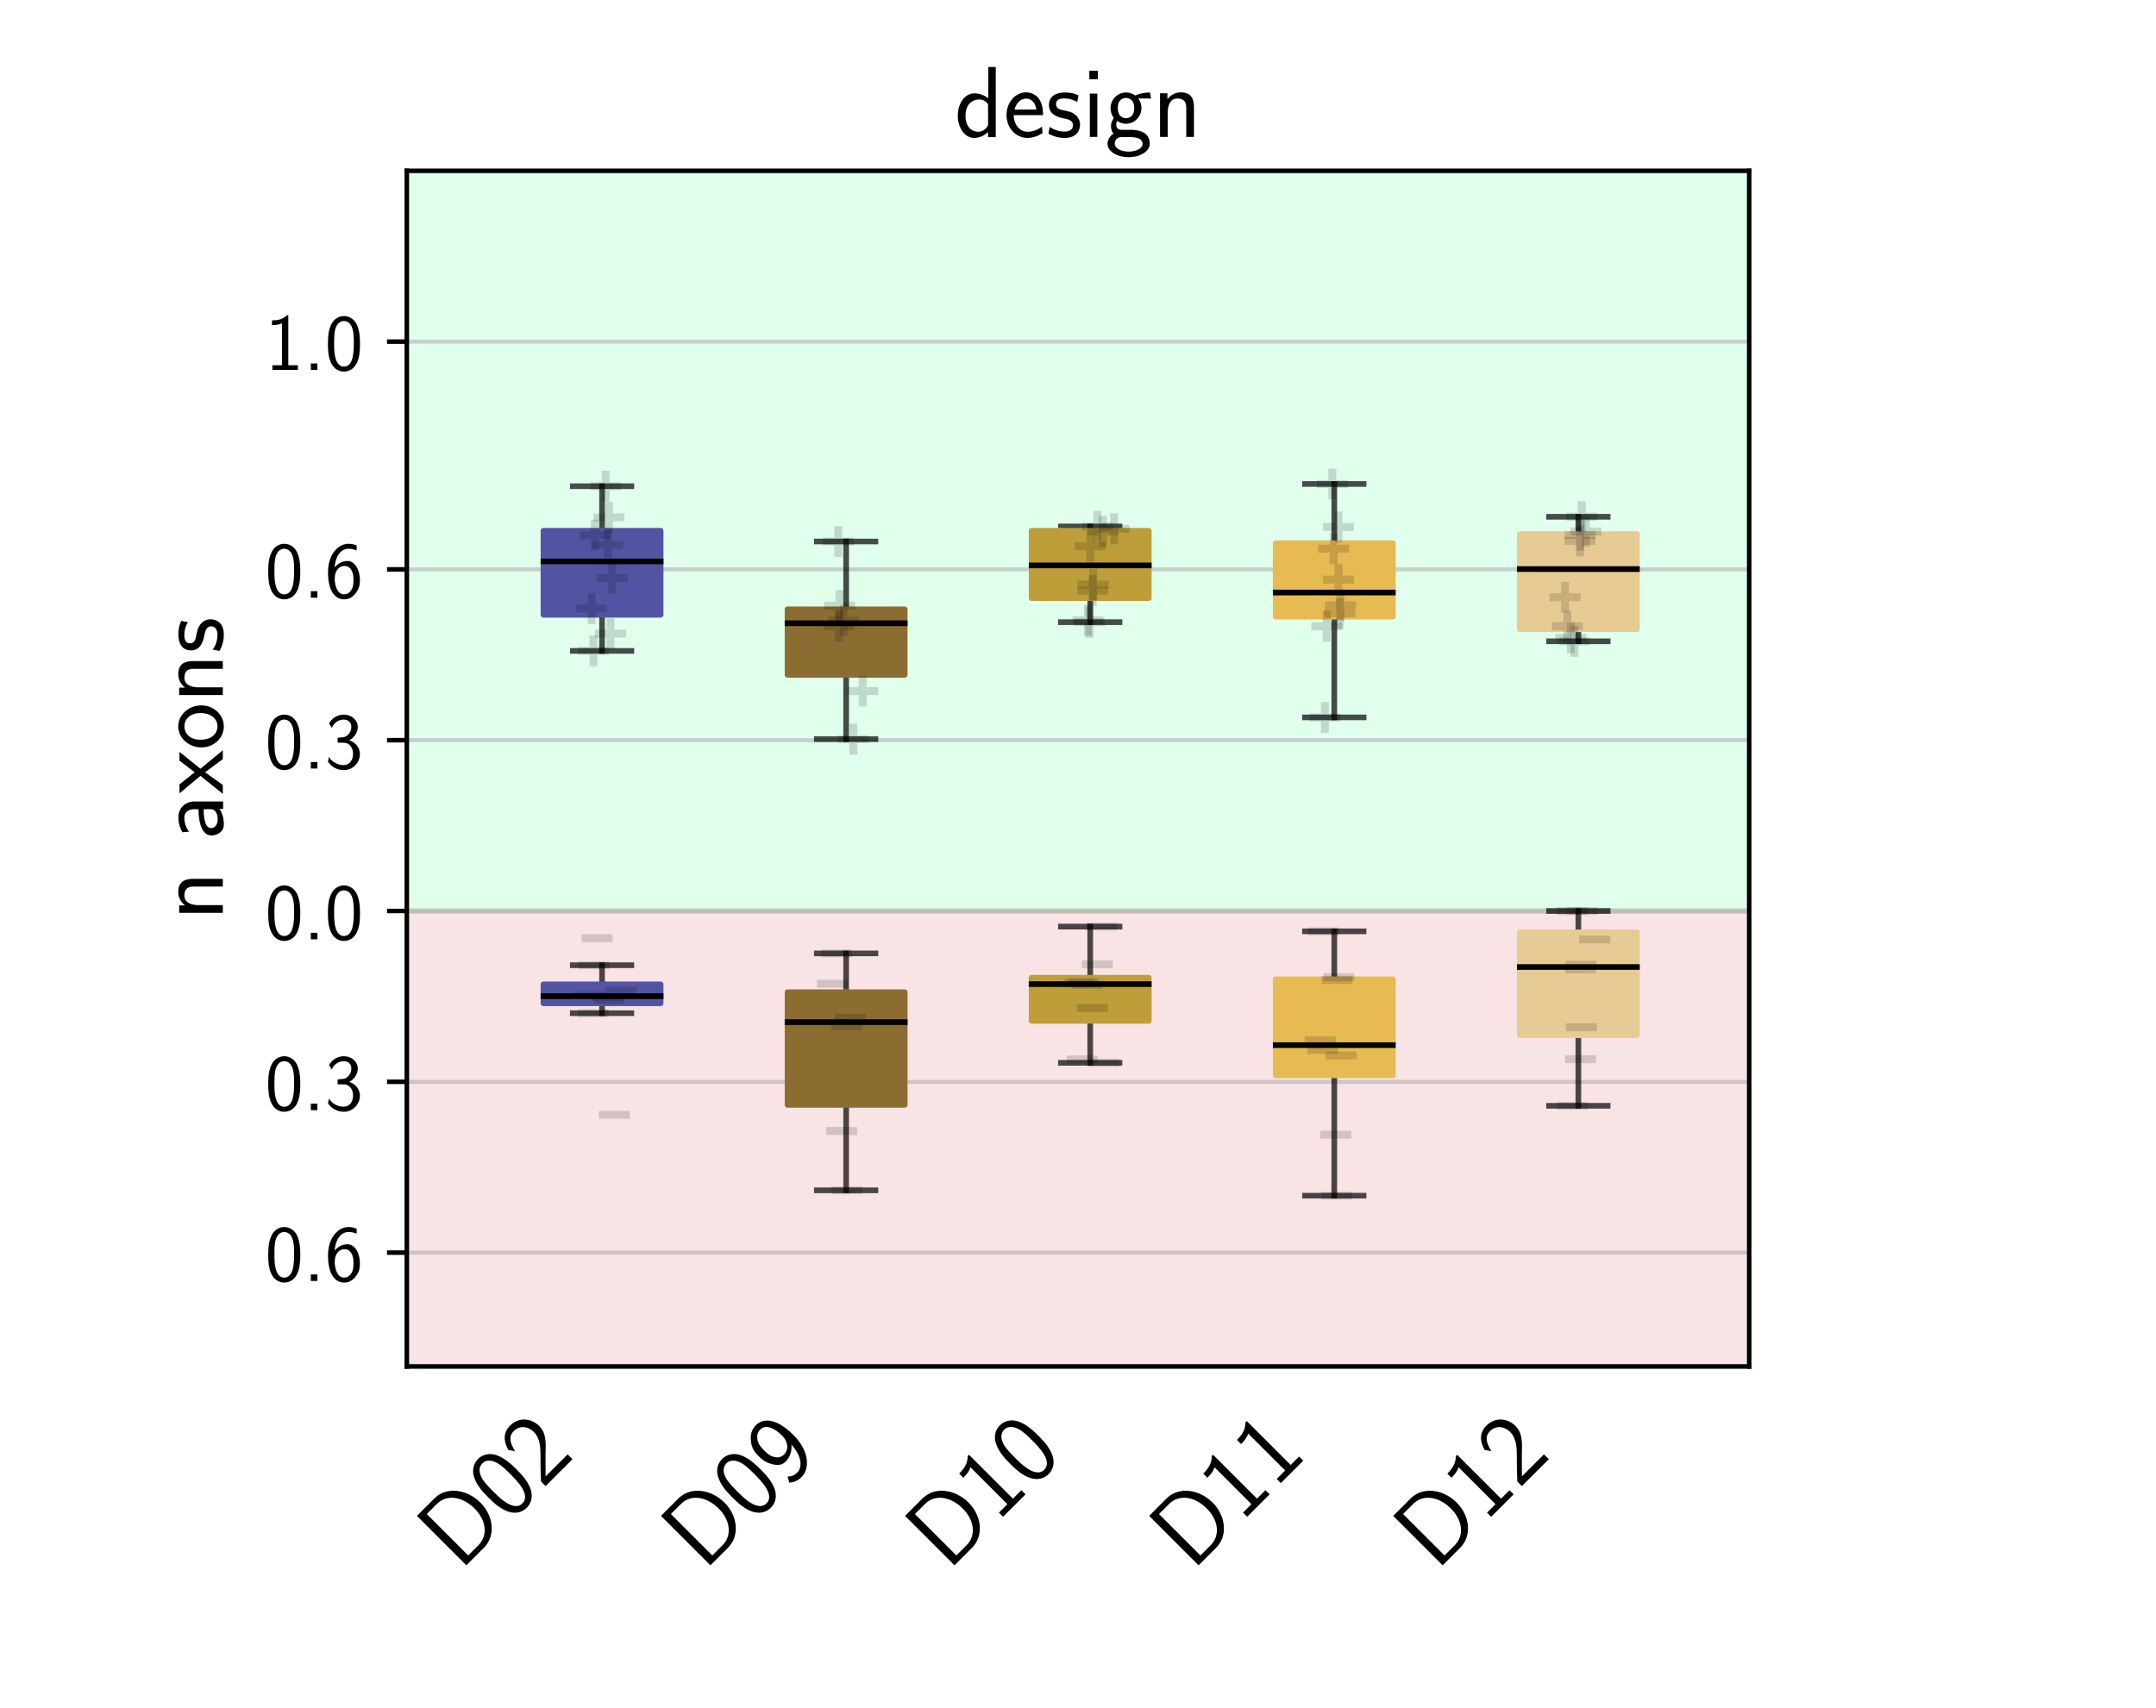 <?xml version="1.0" encoding="utf-8" standalone="no"?>
<!DOCTYPE svg PUBLIC "-//W3C//DTD SVG 1.1//EN"
  "http://www.w3.org/Graphics/SVG/1.1/DTD/svg11.dtd">
<!-- Created with matplotlib (https://matplotlib.org/) -->
<svg height="302.4pt" version="1.1" viewBox="0 0 381.6 302.4" width="381.6pt" xmlns="http://www.w3.org/2000/svg" xmlns:xlink="http://www.w3.org/1999/xlink">
 <defs>
  <style type="text/css">*{stroke-linecap:butt;stroke-linejoin:round;}</style>
 </defs>
 <g id="figure_1">
  <g id="patch_1">
   <path d="M 0 302.4 
L 381.6 302.4 
L 381.6 0 
L 0 0 
z
" style="fill:#ffffff;"/>
  </g>
  <g id="axes_1">
   <g id="patch_2">
    <path d="M 72 241.92 
L 309.6 241.92 
L 309.6 30.24 
L 72 30.24 
z
" style="fill:#ffffff;"/>
   </g>
   <g id="patch_3">
    <path clip-path="url(#pcc4022f9fa)" d="M 72 161.28 
L 320.4 161.28 
L 320.4 30.24 
L 72 30.24 
z
" style="fill:#01ff6b;opacity:0.12;stroke:#01ff6b;stroke-linejoin:miter;"/>
   </g>
   <g id="patch_4">
    <path clip-path="url(#pcc4022f9fa)" d="M 72 161.28 
L 320.4 161.28 
L 320.4 241.92 
L 72 241.92 
z
" style="fill:#c22121;opacity:0.12;stroke:#c22121;stroke-linejoin:miter;"/>
   </g>
   <g id="matplotlib.axis_1">
    <g id="xtick_1">
     <g id="text_1">
      <!-- D02 -->
      <g transform="translate(81.412 278.247)rotate(-45)scale(0.18 -0.18)">
       <defs>
        <path d="M 8.906 69 
L 8.906 0 
L 33.5 0 
C 49.906 0 62.5 15.312 62.5 33.906 
C 62.5 53.094 49.906 69 33.5 69 
z
M 17.094 5.578 
L 17.094 63.422 
L 31.297 63.422 
C 44.703 63.422 54.297 51.203 54.297 33.906 
C 54.297 17.297 44.797 5.578 31.297 5.578 
z
" id="CMSS17-68"/>
        <path d="M 43.094 31.938 
C 43.094 37.578 43 48.078 38.906 56.188 
C 34.797 64 28.203 66.078 23.5 66.078 
C 16.703 66.078 10.906 62.109 7.906 55.781 
C 4.703 49.156 3.797 42.328 3.797 31.938 
C 3.797 24.828 4.094 16.109 7.703 8.484 
C 11.797 0.078 18.703 -2 23.406 -2 
C 29.594 -2 35.594 1.266 39 8.094 
C 42.5 15.219 43.094 23.031 43.094 31.938 
z
M 23.406 4.078 
C 15.797 4.078 13.5 12.672 12.797 15.547 
C 11.594 20.469 11.406 25.219 11.406 33.031 
C 11.406 39.156 11.406 46.062 13.297 51.516 
C 15.594 57.828 19.594 60 23.406 60 
C 30.797 60 33.203 52.688 34 50.125 
C 35.5 44.891 35.5 38.766 35.5 33.031 
C 35.5 23.844 35.5 4.078 23.406 4.078 
z
" id="CMSS17-48"/>
        <path d="M 25.797 21.203 
C 28.594 24.078 32.797 27.562 35.703 31.047 
C 38.5 34.438 42.203 39.234 42.203 46.203 
C 42.203 57.141 34.797 67 22.203 67 
C 12.297 67 6.594 60.828 3.906 51.156 
C 4.906 49.766 6.406 47.766 7.797 45.766 
C 10 54.844 13.094 60.625 20.906 60.625 
C 29.5 60.625 34.297 53.641 34.297 45.969 
C 34.297 36.797 27.297 29.703 22 24.422 
C 16.094 18.547 10.297 12.562 4.703 6.375 
L 4.703 0 
L 42.203 0 
L 42.203 6.766 
L 25.203 6.766 
C 24 6.766 22.797 6.766 21.594 6.766 
L 11.594 6.766 
L 11.594 6.859 
z
" id="CMSS17-50"/>
       </defs>
       <use transform="scale(0.996)" xlink:href="#CMSS17-68"/>
       <use transform="translate(67.543 0)scale(0.996)" xlink:href="#CMSS17-48"/>
       <use transform="translate(114.386 0)scale(0.996)" xlink:href="#CMSS17-50"/>
      </g>
     </g>
    </g>
    <g id="xtick_2">
     <g id="text_2">
      <!-- D09 -->
      <g transform="translate(124.612 278.247)rotate(-45)scale(0.18 -0.18)">
       <defs>
        <path d="M 6.797 2.719 
C 9.594 0.328 13.203 -2 19.297 -2 
C 31.406 -2 43 11.266 43 32.734 
C 43 61.438 30.5 66.078 23.797 66.078 
C 17.094 66.078 12.797 63.141 9.094 58.453 
C 4.703 53.078 3.906 48.281 3.906 42.703 
C 3.906 36.047 5.094 31.953 7.906 27.266 
C 11.703 21.203 15.203 19.922 19.094 19.922 
C 25 19.922 30.906 22.797 34.906 27.75 
C 34.203 14.094 28.094 4.172 19.297 4.172 
C 15.703 4.172 12.797 5.297 9.906 8.062 
z
M 34.594 42.906 
C 34.703 42.234 34.703 40.969 34.703 40.562 
C 34.703 32.406 29.906 26 22.906 26 
C 18.297 26 15.906 28.328 14.094 31.344 
C 11.906 35.141 11.797 38.828 11.797 42.703 
C 11.797 46.5 11.797 50.688 14.594 54.859 
C 16.703 57.859 19.297 60 23.797 60 
C 33 60 34.5 46.875 34.594 42.906 
z
" id="CMSS17-57"/>
       </defs>
       <use transform="scale(0.996)" xlink:href="#CMSS17-68"/>
       <use transform="translate(67.543 0)scale(0.996)" xlink:href="#CMSS17-48"/>
       <use transform="translate(114.386 0)scale(0.996)" xlink:href="#CMSS17-57"/>
      </g>
     </g>
    </g>
    <g id="xtick_3">
     <g id="text_3">
      <!-- D10 -->
      <g transform="translate(167.812 278.247)rotate(-45)scale(0.18 -0.18)">
       <defs>
        <path d="M 28.406 67 
L 26.5 67 
C 21.094 61.562 14.797 60.781 8.406 60.781 
L 8.406 55 
C 11.297 55 16 55 20.703 57.297 
L 20.703 5.766 
L 8.906 5.766 
L 8.906 0 
L 40.203 0 
L 40.203 5.766 
L 28.406 5.766 
z
" id="CMSS17-49"/>
       </defs>
       <use transform="scale(0.996)" xlink:href="#CMSS17-68"/>
       <use transform="translate(67.543 0)scale(0.996)" xlink:href="#CMSS17-49"/>
       <use transform="translate(114.386 0)scale(0.996)" xlink:href="#CMSS17-48"/>
      </g>
     </g>
    </g>
    <g id="xtick_4">
     <g id="text_4">
      <!-- D11 -->
      <g transform="translate(211.012 278.247)rotate(-45)scale(0.18 -0.18)">
       <use transform="scale(0.996)" xlink:href="#CMSS17-68"/>
       <use transform="translate(67.543 0)scale(0.996)" xlink:href="#CMSS17-49"/>
       <use transform="translate(114.386 0)scale(0.996)" xlink:href="#CMSS17-49"/>
      </g>
     </g>
    </g>
    <g id="xtick_5">
     <g id="text_5">
      <!-- D12 -->
      <g transform="translate(254.212 278.247)rotate(-45)scale(0.18 -0.18)">
       <use transform="scale(0.996)" xlink:href="#CMSS17-68"/>
       <use transform="translate(67.543 0)scale(0.996)" xlink:href="#CMSS17-49"/>
       <use transform="translate(114.386 0)scale(0.996)" xlink:href="#CMSS17-50"/>
      </g>
     </g>
    </g>
   </g>
   <g id="matplotlib.axis_2">
    <g id="ytick_1">
     <g id="line2d_1">
      <path clip-path="url(#pcc4022f9fa)" d="M 72 221.76 
L 309.6 221.76 
" style="fill:none;stroke:#b0b0b0;stroke-linecap:square;stroke-opacity:0.6;stroke-width:0.7;"/>
     </g>
     <g id="line2d_2">
      <defs>
       <path d="M 0 0 
L -3.5 0 
" id="m4a93d77b33" style="stroke:#000000;stroke-width:0.8;"/>
      </defs>
      <g>
       <use style="stroke:#000000;stroke-width:0.8;" x="72" xlink:href="#m4a93d77b33" y="221.76"/>
      </g>
     </g>
     <g id="text_6">
      <!-- 0.6 -->
      <g transform="translate(46.926 226.776)scale(0.145 -0.145)">
       <defs>
        <path d="M 17 7.969 
L 9 7.969 
L 9 0 
L 17 0 
z
" id="CMSS17-46"/>
        <path d="M 39 64.078 
C 34.797 65.781 31.797 66.078 29 66.078 
C 16 66.078 3.906 52.625 3.906 31.344 
C 3.906 4.141 15.406 -2 23.594 -2 
C 28.094 -2 32.594 -0.609 36.906 4.375 
C 41.297 9.641 43 14.031 43 21.703 
C 43 34.047 36.906 45 27.797 45 
C 21.203 45 15.5 41.516 12 37.125 
C 13 50.906 19.594 60 29.094 60 
C 31.703 60 35.094 59.625 39 57.969 
z
M 12.094 21.391 
C 12.094 22.188 12.094 22.688 12.203 24.188 
C 12.203 31.953 16.703 38.922 24 38.922 
C 28.703 38.922 31.094 36.438 32.906 33.359 
C 35 29.469 35.094 25.781 35.094 21.688 
C 35.094 17.812 35.094 13.922 32.797 9.953 
C 30.906 6.859 28.406 4.172 23.594 4.172 
C 14.094 4.172 12.5 17.406 12.094 21.391 
z
" id="CMSS17-54"/>
       </defs>
       <use transform="scale(0.996)" xlink:href="#CMSS17-48"/>
       <use transform="translate(46.844 0)scale(0.996)" xlink:href="#CMSS17-46"/>
       <use transform="translate(72.868 0)scale(0.996)" xlink:href="#CMSS17-54"/>
      </g>
     </g>
    </g>
    <g id="ytick_2">
     <g id="line2d_3">
      <path clip-path="url(#pcc4022f9fa)" d="M 72 191.52 
L 309.6 191.52 
" style="fill:none;stroke:#b0b0b0;stroke-linecap:square;stroke-opacity:0.6;stroke-width:0.7;"/>
     </g>
     <g id="line2d_4">
      <g>
       <use style="stroke:#000000;stroke-width:0.8;" x="72" xlink:href="#m4a93d77b33" y="191.52"/>
      </g>
     </g>
     <g id="text_7">
      <!-- 0.3 -->
      <g transform="translate(46.926 196.536)scale(0.145 -0.145)">
       <defs>
        <path d="M 15.703 31.641 
L 22.5 31.641 
C 31.906 31.641 34.594 23.547 34.594 17.906 
C 34.594 10.203 30.203 4.172 23 4.172 
C 17.406 4.172 9.5 6.938 5 14.25 
C 4.297 10.797 4.297 10.594 3.906 8.219 
C 8.594 1.375 16.203 -2 23.203 -2 
C 34.594 -2 43 7.391 43 17.781 
C 43 25.594 37.5 32.141 30 34.609 
C 36 37.875 40.406 44 40.406 51.141 
C 40.406 59.453 32.703 66.078 23.297 66.078 
C 14.703 66.078 8 60.812 5.203 55.156 
C 5.906 54.188 7.703 51.312 8.594 49.828 
C 10.797 55.656 16.5 60 23.203 60 
C 28.797 60 32.5 56.359 32.5 51.109 
C 32.5 45.672 29 39.734 23.094 38.359 
C 22.703 38.359 16.5 37.766 15.703 37.672 
z
" id="CMSS17-51"/>
       </defs>
       <use transform="scale(0.996)" xlink:href="#CMSS17-48"/>
       <use transform="translate(46.844 0)scale(0.996)" xlink:href="#CMSS17-46"/>
       <use transform="translate(72.868 0)scale(0.996)" xlink:href="#CMSS17-51"/>
      </g>
     </g>
    </g>
    <g id="ytick_3">
     <g id="line2d_5">
      <path clip-path="url(#pcc4022f9fa)" d="M 72 161.28 
L 309.6 161.28 
" style="fill:none;stroke:#b0b0b0;stroke-linecap:square;stroke-opacity:0.6;stroke-width:0.7;"/>
     </g>
     <g id="line2d_6">
      <g>
       <use style="stroke:#000000;stroke-width:0.8;" x="72" xlink:href="#m4a93d77b33" y="161.28"/>
      </g>
     </g>
     <g id="text_8">
      <!-- 0.0 -->
      <g transform="translate(46.926 166.296)scale(0.145 -0.145)">
       <use transform="scale(0.996)" xlink:href="#CMSS17-48"/>
       <use transform="translate(46.844 0)scale(0.996)" xlink:href="#CMSS17-46"/>
       <use transform="translate(72.868 0)scale(0.996)" xlink:href="#CMSS17-48"/>
      </g>
     </g>
    </g>
    <g id="ytick_4">
     <g id="line2d_7">
      <path clip-path="url(#pcc4022f9fa)" d="M 72 131.04 
L 309.6 131.04 
" style="fill:none;stroke:#b0b0b0;stroke-linecap:square;stroke-opacity:0.6;stroke-width:0.7;"/>
     </g>
     <g id="line2d_8">
      <g>
       <use style="stroke:#000000;stroke-width:0.8;" x="72" xlink:href="#m4a93d77b33" y="131.04"/>
      </g>
     </g>
     <g id="text_9">
      <!-- 0.3 -->
      <g transform="translate(46.926 136.056)scale(0.145 -0.145)">
       <use transform="scale(0.996)" xlink:href="#CMSS17-48"/>
       <use transform="translate(46.844 0)scale(0.996)" xlink:href="#CMSS17-46"/>
       <use transform="translate(72.868 0)scale(0.996)" xlink:href="#CMSS17-51"/>
      </g>
     </g>
    </g>
    <g id="ytick_5">
     <g id="line2d_9">
      <path clip-path="url(#pcc4022f9fa)" d="M 72 100.8 
L 309.6 100.8 
" style="fill:none;stroke:#b0b0b0;stroke-linecap:square;stroke-opacity:0.6;stroke-width:0.7;"/>
     </g>
     <g id="line2d_10">
      <g>
       <use style="stroke:#000000;stroke-width:0.8;" x="72" xlink:href="#m4a93d77b33" y="100.8"/>
      </g>
     </g>
     <g id="text_10">
      <!-- 0.6 -->
      <g transform="translate(46.926 105.816)scale(0.145 -0.145)">
       <use transform="scale(0.996)" xlink:href="#CMSS17-48"/>
       <use transform="translate(46.844 0)scale(0.996)" xlink:href="#CMSS17-46"/>
       <use transform="translate(72.868 0)scale(0.996)" xlink:href="#CMSS17-54"/>
      </g>
     </g>
    </g>
    <g id="ytick_6">
     <g id="line2d_11">
      <path clip-path="url(#pcc4022f9fa)" d="M 72 60.48 
L 309.6 60.48 
" style="fill:none;stroke:#b0b0b0;stroke-linecap:square;stroke-opacity:0.6;stroke-width:0.7;"/>
     </g>
     <g id="line2d_12">
      <g>
       <use style="stroke:#000000;stroke-width:0.8;" x="72" xlink:href="#m4a93d77b33" y="60.48"/>
      </g>
     </g>
     <g id="text_11">
      <!-- 1.0 -->
      <g transform="translate(46.926 65.496)scale(0.145 -0.145)">
       <use transform="scale(0.996)" xlink:href="#CMSS17-49"/>
       <use transform="translate(46.844 0)scale(0.996)" xlink:href="#CMSS17-46"/>
       <use transform="translate(72.868 0)scale(0.996)" xlink:href="#CMSS17-48"/>
      </g>
     </g>
    </g>
    <g id="text_12">
     <!-- n axons -->
     <g transform="translate(39.438 162.929)rotate(-90)scale(0.18 -0.18)">
      <defs>
       <path d="M 40.906 29.328 
C 40.906 35.672 39.406 44 28.094 44 
C 21.703 44 17.5 40.719 14.703 37.328 
L 14.703 43.094 
L 7.406 43.094 
L 7.406 0 
L 15 0 
L 15 24.359 
C 15 30.688 17.406 37.938 24.203 37.938 
C 33 37.938 33.297 32 33.297 28.578 
L 33.297 0 
L 40.906 0 
z
" id="CMSS17-110"/>
       <path d="M 37.594 27.984 
C 37.594 37.375 30.906 43.875 21.906 43.875 
C 17.5 43.875 12.703 43.078 7.203 39.891 
L 7.797 33.359 
C 10.297 35.125 14.594 38 21.797 38 
C 26.906 38 30 34.062 30 27.844 
L 30 24 
C 14 24 4 19.344 4 11.344 
C 4 7.203 6.5 -1 14.797 -1 
C 16.297 -1 24.406 -1 30.203 3.391 
L 30.203 -0.297 
L 37.594 -0.297 
z
M 30 12.75 
C 30 10.953 30 8.562 27 6.781 
C 24.406 5.078 21.094 5.078 19.703 5.078 
C 14.703 5.078 11.297 7.984 11.297 11.625 
C 11.297 18.922 26.906 18.922 30 18.922 
z
" id="CMSS17-97"/>
       <path d="M 24.797 22.094 
L 41.5 42.797 
L 32.797 42.797 
L 21.297 27.766 
L 9.406 42.797 
L 0.5 42.797 
L 17.797 22.094 
L 0 0 
L 8.797 0 
L 21.297 17.516 
L 34.297 0 
L 43.094 0 
z
" id="CMSS17-120"/>
       <path d="M 44.203 21.188 
C 44.203 34 34.703 44 23.5 44 
C 12 44 2.703 33.703 2.703 21.188 
C 2.703 8.5 12.297 -1 23.406 -1 
C 34.797 -1 44.203 8.797 44.203 21.188 
z
M 23.5 5.266 
C 16.406 5.266 10.297 11.078 10.297 22 
C 10.297 33.609 17.406 37.922 23.406 37.922 
C 29.906 37.922 36.594 33.219 36.594 22 
C 36.594 10.672 30.094 5.266 23.5 5.266 
z
" id="CMSS17-111"/>
       <path d="M 32.203 41.047 
C 26.297 43.859 21.703 43.859 18.703 43.859 
C 11.594 43.859 3.094 41.375 3.094 31.297 
C 3.094 21.234 14.094 19.031 17.094 18.422 
C 21.703 17.531 26.797 16.531 26.797 11.562 
C 26.797 5.266 19.594 5.266 18.297 5.266 
C 14.297 5.266 8.797 6.359 3.797 9.969 
L 2.594 3.281 
C 8.297 0 13.797 -1 18.406 -1 
C 30.703 -1 33.797 6.5 33.797 12.203 
C 33.797 17.094 31 20.391 29.094 21.891 
C 25.797 24.5 24.594 24.797 16.406 26.5 
C 15 26.703 10.094 27.797 10.094 32.281 
C 10.094 38 16.406 38 17.797 38 
C 24.297 38 28.297 35.984 31 34.5 
z
" id="CMSS17-115"/>
      </defs>
      <use transform="scale(0.996)" xlink:href="#CMSS17-110"/>
      <use transform="translate(79.434 0)scale(0.996)" xlink:href="#CMSS17-97"/>
      <use transform="translate(124.356 0)scale(0.996)" xlink:href="#CMSS17-120"/>
      <use transform="translate(167.356 0)scale(0.996)" xlink:href="#CMSS17-111"/>
      <use transform="translate(214.2 0)scale(0.996)" xlink:href="#CMSS17-110"/>
      <use transform="translate(262.405 0)scale(0.996)" xlink:href="#CMSS17-115"/>
     </g>
    </g>
   </g>
   <g id="line2d_13">
    <path clip-path="url(#pcc4022f9fa)" d="M 106.56 177.616 
L 106.56 179.372 
" style="fill:none;stroke:#000000;stroke-linecap:square;stroke-opacity:0.7;"/>
   </g>
   <g id="line2d_14">
    <path clip-path="url(#pcc4022f9fa)" d="M 106.56 174.264 
L 106.56 170.88 
" style="fill:none;stroke:#000000;stroke-linecap:square;stroke-opacity:0.7;"/>
   </g>
   <g id="line2d_15">
    <path clip-path="url(#pcc4022f9fa)" d="M 101.376 179.372 
L 111.744 179.372 
" style="fill:none;stroke:#000000;stroke-linecap:square;stroke-opacity:0.7;"/>
   </g>
   <g id="line2d_16">
    <path clip-path="url(#pcc4022f9fa)" d="M 101.376 170.88 
L 111.744 170.88 
" style="fill:none;stroke:#000000;stroke-linecap:square;stroke-opacity:0.7;"/>
   </g>
   <g id="line2d_17">
    <path clip-path="url(#pcc4022f9fa)" d="M 149.76 195.602 
L 149.76 210.729 
" style="fill:none;stroke:#000000;stroke-linecap:square;stroke-opacity:0.7;"/>
   </g>
   <g id="line2d_18">
    <path clip-path="url(#pcc4022f9fa)" d="M 149.76 175.656 
L 149.76 168.786 
" style="fill:none;stroke:#000000;stroke-linecap:square;stroke-opacity:0.7;"/>
   </g>
   <g id="line2d_19">
    <path clip-path="url(#pcc4022f9fa)" d="M 144.576 210.729 
L 154.944 210.729 
" style="fill:none;stroke:#000000;stroke-linecap:square;stroke-opacity:0.7;"/>
   </g>
   <g id="line2d_20">
    <path clip-path="url(#pcc4022f9fa)" d="M 144.576 168.786 
L 154.944 168.786 
" style="fill:none;stroke:#000000;stroke-linecap:square;stroke-opacity:0.7;"/>
   </g>
   <g id="line2d_21">
    <path clip-path="url(#pcc4022f9fa)" d="M 192.96 180.722 
L 192.96 188.16 
" style="fill:none;stroke:#000000;stroke-linecap:square;stroke-opacity:0.7;"/>
   </g>
   <g id="line2d_22">
    <path clip-path="url(#pcc4022f9fa)" d="M 192.96 173.093 
L 192.96 164.042 
" style="fill:none;stroke:#000000;stroke-linecap:square;stroke-opacity:0.7;"/>
   </g>
   <g id="line2d_23">
    <path clip-path="url(#pcc4022f9fa)" d="M 187.776 188.16 
L 198.144 188.16 
" style="fill:none;stroke:#000000;stroke-linecap:square;stroke-opacity:0.7;"/>
   </g>
   <g id="line2d_24">
    <path clip-path="url(#pcc4022f9fa)" d="M 187.776 164.042 
L 198.144 164.042 
" style="fill:none;stroke:#000000;stroke-linecap:square;stroke-opacity:0.7;"/>
   </g>
   <g id="line2d_25">
    <path clip-path="url(#pcc4022f9fa)" d="M 236.16 190.362 
L 236.16 211.68 
" style="fill:none;stroke:#000000;stroke-linecap:square;stroke-opacity:0.7;"/>
   </g>
   <g id="line2d_26">
    <path clip-path="url(#pcc4022f9fa)" d="M 236.16 173.374 
L 236.16 164.88 
" style="fill:none;stroke:#000000;stroke-linecap:square;stroke-opacity:0.7;"/>
   </g>
   <g id="line2d_27">
    <path clip-path="url(#pcc4022f9fa)" d="M 230.976 211.68 
L 241.344 211.68 
" style="fill:none;stroke:#000000;stroke-linecap:square;stroke-opacity:0.7;"/>
   </g>
   <g id="line2d_28">
    <path clip-path="url(#pcc4022f9fa)" d="M 230.976 164.88 
L 241.344 164.88 
" style="fill:none;stroke:#000000;stroke-linecap:square;stroke-opacity:0.7;"/>
   </g>
   <g id="line2d_29">
    <path clip-path="url(#pcc4022f9fa)" d="M 279.36 183.267 
L 279.36 195.764 
" style="fill:none;stroke:#000000;stroke-linecap:square;stroke-opacity:0.7;"/>
   </g>
   <g id="line2d_30">
    <path clip-path="url(#pcc4022f9fa)" d="M 279.36 165.06 
L 279.36 161.28 
" style="fill:none;stroke:#000000;stroke-linecap:square;stroke-opacity:0.7;"/>
   </g>
   <g id="line2d_31">
    <path clip-path="url(#pcc4022f9fa)" d="M 274.176 195.764 
L 284.544 195.764 
" style="fill:none;stroke:#000000;stroke-linecap:square;stroke-opacity:0.7;"/>
   </g>
   <g id="line2d_32">
    <path clip-path="url(#pcc4022f9fa)" d="M 274.176 161.28 
L 284.544 161.28 
" style="fill:none;stroke:#000000;stroke-linecap:square;stroke-opacity:0.7;"/>
   </g>
   <g id="line2d_33">
    <path clip-path="url(#pcc4022f9fa)" d="M 106.56 108.841 
L 106.56 115.236 
" style="fill:none;stroke:#000000;stroke-linecap:square;stroke-opacity:0.7;"/>
   </g>
   <g id="line2d_34">
    <path clip-path="url(#pcc4022f9fa)" d="M 106.56 93.962 
L 106.56 86.08 
" style="fill:none;stroke:#000000;stroke-linecap:square;stroke-opacity:0.7;"/>
   </g>
   <g id="line2d_35">
    <path clip-path="url(#pcc4022f9fa)" d="M 101.376 115.236 
L 111.744 115.236 
" style="fill:none;stroke:#000000;stroke-linecap:square;stroke-opacity:0.7;"/>
   </g>
   <g id="line2d_36">
    <path clip-path="url(#pcc4022f9fa)" d="M 101.376 86.08 
L 111.744 86.08 
" style="fill:none;stroke:#000000;stroke-linecap:square;stroke-opacity:0.7;"/>
   </g>
   <g id="line2d_37">
    <path clip-path="url(#pcc4022f9fa)" d="M 149.76 119.471 
L 149.76 130.85 
" style="fill:none;stroke:#000000;stroke-linecap:square;stroke-opacity:0.7;"/>
   </g>
   <g id="line2d_38">
    <path clip-path="url(#pcc4022f9fa)" d="M 149.76 107.873 
L 149.76 95.867 
" style="fill:none;stroke:#000000;stroke-linecap:square;stroke-opacity:0.7;"/>
   </g>
   <g id="line2d_39">
    <path clip-path="url(#pcc4022f9fa)" d="M 144.576 130.85 
L 154.944 130.85 
" style="fill:none;stroke:#000000;stroke-linecap:square;stroke-opacity:0.7;"/>
   </g>
   <g id="line2d_40">
    <path clip-path="url(#pcc4022f9fa)" d="M 144.576 95.867 
L 154.944 95.867 
" style="fill:none;stroke:#000000;stroke-linecap:square;stroke-opacity:0.7;"/>
   </g>
   <g id="line2d_41">
    <path clip-path="url(#pcc4022f9fa)" d="M 192.96 105.887 
L 192.96 110.15 
" style="fill:none;stroke:#000000;stroke-linecap:square;stroke-opacity:0.7;"/>
   </g>
   <g id="line2d_42">
    <path clip-path="url(#pcc4022f9fa)" d="M 192.96 93.965 
L 192.96 93.207 
" style="fill:none;stroke:#000000;stroke-linecap:square;stroke-opacity:0.7;"/>
   </g>
   <g id="line2d_43">
    <path clip-path="url(#pcc4022f9fa)" d="M 187.776 110.15 
L 198.144 110.15 
" style="fill:none;stroke:#000000;stroke-linecap:square;stroke-opacity:0.7;"/>
   </g>
   <g id="line2d_44">
    <path clip-path="url(#pcc4022f9fa)" d="M 187.776 93.207 
L 198.144 93.207 
" style="fill:none;stroke:#000000;stroke-linecap:square;stroke-opacity:0.7;"/>
   </g>
   <g id="line2d_45">
    <path clip-path="url(#pcc4022f9fa)" d="M 236.16 109.162 
L 236.16 127.008 
" style="fill:none;stroke:#000000;stroke-linecap:square;stroke-opacity:0.7;"/>
   </g>
   <g id="line2d_46">
    <path clip-path="url(#pcc4022f9fa)" d="M 236.16 96.176 
L 236.16 85.68 
" style="fill:none;stroke:#000000;stroke-linecap:square;stroke-opacity:0.7;"/>
   </g>
   <g id="line2d_47">
    <path clip-path="url(#pcc4022f9fa)" d="M 230.976 127.008 
L 241.344 127.008 
" style="fill:none;stroke:#000000;stroke-linecap:square;stroke-opacity:0.7;"/>
   </g>
   <g id="line2d_48">
    <path clip-path="url(#pcc4022f9fa)" d="M 230.976 85.68 
L 241.344 85.68 
" style="fill:none;stroke:#000000;stroke-linecap:square;stroke-opacity:0.7;"/>
   </g>
   <g id="line2d_49">
    <path clip-path="url(#pcc4022f9fa)" d="M 279.36 111.398 
L 279.36 113.533 
" style="fill:none;stroke:#000000;stroke-linecap:square;stroke-opacity:0.7;"/>
   </g>
   <g id="line2d_50">
    <path clip-path="url(#pcc4022f9fa)" d="M 279.36 94.555 
L 279.36 91.495 
" style="fill:none;stroke:#000000;stroke-linecap:square;stroke-opacity:0.7;"/>
   </g>
   <g id="line2d_51">
    <path clip-path="url(#pcc4022f9fa)" d="M 274.176 113.533 
L 284.544 113.533 
" style="fill:none;stroke:#000000;stroke-linecap:square;stroke-opacity:0.7;"/>
   </g>
   <g id="line2d_52">
    <path clip-path="url(#pcc4022f9fa)" d="M 274.176 91.495 
L 284.544 91.495 
" style="fill:none;stroke:#000000;stroke-linecap:square;stroke-opacity:0.7;"/>
   </g>
   <g id="patch_5">
    <path d="M 72 241.92 
L 72 30.24 
" style="fill:none;stroke:#000000;stroke-linecap:square;stroke-linejoin:miter;stroke-width:0.8;"/>
   </g>
   <g id="patch_6">
    <path d="M 309.6 241.92 
L 309.6 30.24 
" style="fill:none;stroke:#000000;stroke-linecap:square;stroke-linejoin:miter;stroke-width:0.8;"/>
   </g>
   <g id="patch_7">
    <path d="M 72 241.92 
L 309.6 241.92 
" style="fill:none;stroke:#000000;stroke-linecap:square;stroke-linejoin:miter;stroke-width:0.8;"/>
   </g>
   <g id="patch_8">
    <path d="M 72 30.24 
L 309.6 30.24 
" style="fill:none;stroke:#000000;stroke-linecap:square;stroke-linejoin:miter;stroke-width:0.8;"/>
   </g>
   <g id="text_13">
    <!-- design -->
    <g transform="translate(168.931 24.24)scale(0.18 -0.18)">
     <defs>
      <path d="M 40.797 69 
L 33.406 69 
L 33.406 38.094 
C 30.297 40.672 25.203 43.062 19.594 43.062 
C 10.5 43.062 3.297 33.297 3.297 21.047 
C 3.297 8.781 10.406 -1 19.297 -1 
C 26.203 -1 30.797 2.688 33.203 4.781 
L 33.203 -0.203 
L 40.797 -0.203 
z
M 33.203 13.062 
C 33.203 11.672 33.203 10.203 30.094 7.531 
C 28.094 5.859 25.703 5.078 23.406 5.078 
C 18 5.078 10.906 9 10.906 20.938 
C 10.906 33.344 18.906 37 24.406 37 
C 28.094 37 31.094 35.219 33.203 32.266 
z
" id="CMSS17-100"/>
      <path d="M 39.094 21.516 
C 39.094 24.844 38.906 31.297 35.703 36.641 
C 32.203 42.391 26.5 44 22.203 44 
C 11.797 44 3 34.188 3 21.484 
C 3 9.094 12.094 -1 23.594 -1 
C 28.094 -1 33.594 0.297 38.594 3.875 
C 38.594 4.281 38.406 6.469 38.297 6.562 
C 38.297 6.766 38 9.844 38 10.25 
C 33.203 6.359 27.703 5.078 23.703 5.078 
C 17.297 5.078 10.406 10.422 10.094 21.516 
z
M 10.906 27 
C 12.203 32.562 16.594 37.828 22.203 37.828 
C 23.703 37.828 30.703 37.828 32.5 27 
z
" id="CMSS17-101"/>
      <path d="M 15.297 65.359 
L 6.906 65.359 
L 6.906 57 
L 15.297 57 
z
M 14.797 42.797 
L 7.406 42.797 
L 7.406 0 
L 14.797 0 
z
" id="CMSS17-105"/>
      <path d="M 44.5 43.875 
C 38.797 43.875 33.906 42.781 29.906 40.891 
C 26.594 43.391 23.203 43.875 20.906 43.875 
C 12.203 43.875 5.594 36.703 5.594 28.344 
C 5.594 22.938 8.594 18.859 8.797 18.672 
C 7 16.172 6 13.484 6 10.5 
C 6 7 7.406 4.516 8.5 3.125 
C 3.297 -0.047 2.594 -4.906 2.594 -6.797 
C 2.594 -14.031 11.703 -20 23.406 -20 
C 35.203 -20 44.297 -14.031 44.297 -6.688 
C 44.297 7 29 7 24.797 7 
L 16.703 7 
C 15.203 7 11.203 7 11.203 12.359 
C 11.203 14.391 12.094 15.688 12.203 15.781 
C 13.703 14.688 16.797 13 20.906 13 
C 29.203 13 36.094 19.969 36.094 28.547 
C 36.094 33.312 33.906 36.797 33 38 
L 33.297 38 
C 33.594 38 37.797 38 39.297 38 
C 42.5 38 42.797 37.953 45.594 37.797 
z
M 20.906 18.469 
C 17.5 18.469 12.703 20.547 12.703 28.484 
C 12.703 37.109 18.203 38.5 20.797 38.5 
C 24.203 38.5 29 36.422 29 28.484 
C 29 19.859 23.5 18.469 20.906 18.469 
z
M 24.703 -0.156 
C 27.094 -0.156 37.203 -0.156 37.203 -6.906 
C 37.203 -11.156 31 -14.516 23.5 -14.516 
C 15.906 -14.516 9.703 -11.25 9.703 -6.797 
C 9.703 -6.297 9.703 -0.156 16.594 -0.156 
z
" id="CMSS17-103"/>
     </defs>
     <use transform="scale(0.996)" xlink:href="#CMSS17-100"/>
     <use transform="translate(48.205 0)scale(0.996)" xlink:href="#CMSS17-101"/>
     <use transform="translate(89.844 0)scale(0.996)" xlink:href="#CMSS17-115"/>
     <use transform="translate(125.757 0)scale(0.996)" xlink:href="#CMSS17-105"/>
     <use transform="translate(147.938 0)scale(0.996)" xlink:href="#CMSS17-103"/>
     <use transform="translate(194.782 0)scale(0.996)" xlink:href="#CMSS17-110"/>
    </g>
   </g>
   <g id="patch_9">
    <path clip-path="url(#pcc4022f9fa)" d="M 96.192 177.616 
L 116.928 177.616 
L 116.928 174.264 
L 96.192 174.264 
L 96.192 177.616 
z
" style="fill:#5254a3;stroke:#5254a3;stroke-linejoin:miter;"/>
   </g>
   <g id="patch_10">
    <path clip-path="url(#pcc4022f9fa)" d="M 139.392 195.602 
L 160.128 195.602 
L 160.128 175.656 
L 139.392 175.656 
L 139.392 195.602 
z
" style="fill:#8c6d31;stroke:#8c6d31;stroke-linejoin:miter;"/>
   </g>
   <g id="patch_11">
    <path clip-path="url(#pcc4022f9fa)" d="M 182.592 180.722 
L 203.328 180.722 
L 203.328 173.093 
L 182.592 173.093 
L 182.592 180.722 
z
" style="fill:#bd9e39;stroke:#bd9e39;stroke-linejoin:miter;"/>
   </g>
   <g id="patch_12">
    <path clip-path="url(#pcc4022f9fa)" d="M 225.792 190.362 
L 246.528 190.362 
L 246.528 173.374 
L 225.792 173.374 
L 225.792 190.362 
z
" style="fill:#e7ba52;stroke:#e7ba52;stroke-linejoin:miter;"/>
   </g>
   <g id="patch_13">
    <path clip-path="url(#pcc4022f9fa)" d="M 268.992 183.267 
L 289.728 183.267 
L 289.728 165.06 
L 268.992 165.06 
L 268.992 183.267 
z
" style="fill:#e7cb94;stroke:#e7cb94;stroke-linejoin:miter;"/>
   </g>
   <g id="patch_14">
    <path clip-path="url(#pcc4022f9fa)" d="M 96.192 108.841 
L 116.928 108.841 
L 116.928 93.962 
L 96.192 93.962 
L 96.192 108.841 
z
" style="fill:#5254a3;stroke:#5254a3;stroke-linejoin:miter;"/>
   </g>
   <g id="patch_15">
    <path clip-path="url(#pcc4022f9fa)" d="M 139.392 119.471 
L 160.128 119.471 
L 160.128 107.873 
L 139.392 107.873 
L 139.392 119.471 
z
" style="fill:#8c6d31;stroke:#8c6d31;stroke-linejoin:miter;"/>
   </g>
   <g id="patch_16">
    <path clip-path="url(#pcc4022f9fa)" d="M 182.592 105.887 
L 203.328 105.887 
L 203.328 93.965 
L 182.592 93.965 
L 182.592 105.887 
z
" style="fill:#bd9e39;stroke:#bd9e39;stroke-linejoin:miter;"/>
   </g>
   <g id="patch_17">
    <path clip-path="url(#pcc4022f9fa)" d="M 225.792 109.162 
L 246.528 109.162 
L 246.528 96.176 
L 225.792 96.176 
L 225.792 109.162 
z
" style="fill:#e7ba52;stroke:#e7ba52;stroke-linejoin:miter;"/>
   </g>
   <g id="patch_18">
    <path clip-path="url(#pcc4022f9fa)" d="M 268.992 111.398 
L 289.728 111.398 
L 289.728 94.555 
L 268.992 94.555 
L 268.992 111.398 
z
" style="fill:#e7cb94;stroke:#e7cb94;stroke-linejoin:miter;"/>
   </g>
   <g id="PathCollection_1">
    <defs>
     <path d="M 2.739 0 
L -2.739 -0 
" id="m6bdab7743d" style="stroke:#000000;stroke-opacity:0.15;stroke-width:1.4;"/>
    </defs>
    <g>
     <use style="fill-opacity:0.15;stroke:#000000;stroke-opacity:0.15;stroke-width:1.4;" x="107.79" xlink:href="#m6bdab7743d" y="177.03"/>
     <use style="fill-opacity:0.15;stroke:#000000;stroke-opacity:0.15;stroke-width:1.4;" x="105.146" xlink:href="#m6bdab7743d" y="170.88"/>
     <use style="fill-opacity:0.15;stroke:#000000;stroke-opacity:0.15;stroke-width:1.4;" x="108.742" xlink:href="#m6bdab7743d" y="197.369"/>
     <use style="fill-opacity:0.15;stroke:#000000;stroke-opacity:0.15;stroke-width:1.4;" x="104.38" xlink:href="#m6bdab7743d" y="176.213"/>
     <use style="fill-opacity:0.15;stroke:#000000;stroke-opacity:0.15;stroke-width:1.4;" x="107.473" xlink:href="#m6bdab7743d" y="176.495"/>
     <use style="fill-opacity:0.15;stroke:#000000;stroke-opacity:0.15;stroke-width:1.4;" x="109.967" xlink:href="#m6bdab7743d" y="175.392"/>
     <use style="fill-opacity:0.15;stroke:#000000;stroke-opacity:0.15;stroke-width:1.4;" x="105.02" xlink:href="#m6bdab7743d" y="179.372"/>
     <use style="fill-opacity:0.15;stroke:#000000;stroke-opacity:0.15;stroke-width:1.4;" x="105.679" xlink:href="#m6bdab7743d" y="166.08"/>
    </g>
   </g>
   <g id="PathCollection_2">
    <g>
     <use style="fill-opacity:0.15;stroke:#000000;stroke-opacity:0.15;stroke-width:1.4;" x="149.915" xlink:href="#m6bdab7743d" y="210.729"/>
     <use style="fill-opacity:0.15;stroke:#000000;stroke-opacity:0.15;stroke-width:1.4;" x="148.977" xlink:href="#m6bdab7743d" y="200.225"/>
     <use style="fill-opacity:0.15;stroke:#000000;stroke-opacity:0.15;stroke-width:1.4;" x="147.348" xlink:href="#m6bdab7743d" y="174.148"/>
     <use style="fill-opacity:0.15;stroke:#000000;stroke-opacity:0.15;stroke-width:1.4;" x="149.867" xlink:href="#m6bdab7743d" y="181.732"/>
     <use style="fill-opacity:0.15;stroke:#000000;stroke-opacity:0.15;stroke-width:1.4;" x="148.108" xlink:href="#m6bdab7743d" y="168.786"/>
     <use style="fill-opacity:0.15;stroke:#000000;stroke-opacity:0.15;stroke-width:1.4;" x="150.497" xlink:href="#m6bdab7743d" y="180.18"/>
    </g>
   </g>
   <g id="PathCollection_3">
    <g>
     <use style="fill-opacity:0.15;stroke:#000000;stroke-opacity:0.15;stroke-width:1.4;" x="191.53" xlink:href="#m6bdab7743d" y="187.576"/>
     <use style="fill-opacity:0.15;stroke:#000000;stroke-opacity:0.15;stroke-width:1.4;" x="195.37" xlink:href="#m6bdab7743d" y="188.16"/>
     <use style="fill-opacity:0.15;stroke:#000000;stroke-opacity:0.15;stroke-width:1.4;" x="191.742" xlink:href="#m6bdab7743d" y="173.88"/>
     <use style="fill-opacity:0.15;stroke:#000000;stroke-opacity:0.15;stroke-width:1.4;" x="192.459" xlink:href="#m6bdab7743d" y="174.371"/>
     <use style="fill-opacity:0.15;stroke:#000000;stroke-opacity:0.15;stroke-width:1.4;" x="194.225" xlink:href="#m6bdab7743d" y="170.73"/>
     <use style="fill-opacity:0.15;stroke:#000000;stroke-opacity:0.15;stroke-width:1.4;" x="191.046" xlink:href="#m6bdab7743d" y="174.08"/>
     <use style="fill-opacity:0.15;stroke:#000000;stroke-opacity:0.15;stroke-width:1.4;" x="193.314" xlink:href="#m6bdab7743d" y="178.437"/>
     <use style="fill-opacity:0.15;stroke:#000000;stroke-opacity:0.15;stroke-width:1.4;" x="194.993" xlink:href="#m6bdab7743d" y="164.042"/>
    </g>
   </g>
   <g id="PathCollection_4">
    <g>
     <use style="fill-opacity:0.15;stroke:#000000;stroke-opacity:0.15;stroke-width:1.4;" x="233.66" xlink:href="#m6bdab7743d" y="184.189"/>
     <use style="fill-opacity:0.15;stroke:#000000;stroke-opacity:0.15;stroke-width:1.4;" x="236.447" xlink:href="#m6bdab7743d" y="200.88"/>
     <use style="fill-opacity:0.15;stroke:#000000;stroke-opacity:0.15;stroke-width:1.4;" x="236.564" xlink:href="#m6bdab7743d" y="211.68"/>
     <use style="fill-opacity:0.15;stroke:#000000;stroke-opacity:0.15;stroke-width:1.4;" x="237.376" xlink:href="#m6bdab7743d" y="186.856"/>
     <use style="fill-opacity:0.15;stroke:#000000;stroke-opacity:0.15;stroke-width:1.4;" x="234.236" xlink:href="#m6bdab7743d" y="164.88"/>
     <use style="fill-opacity:0.15;stroke:#000000;stroke-opacity:0.15;stroke-width:1.4;" x="234.106" xlink:href="#m6bdab7743d" y="185.865"/>
     <use style="fill-opacity:0.15;stroke:#000000;stroke-opacity:0.15;stroke-width:1.4;" x="236.972" xlink:href="#m6bdab7743d" y="173.001"/>
     <use style="fill-opacity:0.15;stroke:#000000;stroke-opacity:0.15;stroke-width:1.4;" x="236.622" xlink:href="#m6bdab7743d" y="173.498"/>
    </g>
   </g>
   <g id="PathCollection_5">
    <g>
     <use style="fill-opacity:0.15;stroke:#000000;stroke-opacity:0.15;stroke-width:1.4;" x="279.75" xlink:href="#m6bdab7743d" y="187.516"/>
     <use style="fill-opacity:0.15;stroke:#000000;stroke-opacity:0.15;stroke-width:1.4;" x="279.899" xlink:href="#m6bdab7743d" y="181.851"/>
     <use style="fill-opacity:0.15;stroke:#000000;stroke-opacity:0.15;stroke-width:1.4;" x="278.302" xlink:href="#m6bdab7743d" y="195.764"/>
     <use style="fill-opacity:0.15;stroke:#000000;stroke-opacity:0.15;stroke-width:1.4;" x="279.721" xlink:href="#m6bdab7743d" y="171.618"/>
     <use style="fill-opacity:0.15;stroke:#000000;stroke-opacity:0.15;stroke-width:1.4;" x="279.816" xlink:href="#m6bdab7743d" y="170.789"/>
     <use style="fill-opacity:0.15;stroke:#000000;stroke-opacity:0.15;stroke-width:1.4;" x="278.249" xlink:href="#m6bdab7743d" y="161.28"/>
     <use style="fill-opacity:0.15;stroke:#000000;stroke-opacity:0.15;stroke-width:1.4;" x="282.262" xlink:href="#m6bdab7743d" y="166.32"/>
     <use style="fill-opacity:0.15;stroke:#000000;stroke-opacity:0.15;stroke-width:1.4;" x="280.097" xlink:href="#m6bdab7743d" y="161.28"/>
    </g>
   </g>
   <g id="PathCollection_6">
    <defs>
     <path d="M -2.739 0 
L 2.739 0 
M 0 2.739 
L 0 -2.739 
" id="mb6ba889e66" style="stroke:#000000;stroke-opacity:0.15;stroke-width:1.4;"/>
    </defs>
    <g>
     <use style="fill-opacity:0.15;stroke:#000000;stroke-opacity:0.15;stroke-width:1.4;" x="104.707" xlink:href="#mb6ba889e66" y="107.73"/>
     <use style="fill-opacity:0.15;stroke:#000000;stroke-opacity:0.15;stroke-width:1.4;" x="107.581" xlink:href="#mb6ba889e66" y="96.48"/>
     <use style="fill-opacity:0.15;stroke:#000000;stroke-opacity:0.15;stroke-width:1.4;" x="105.044" xlink:href="#mb6ba889e66" y="115.236"/>
     <use style="fill-opacity:0.15;stroke:#000000;stroke-opacity:0.15;stroke-width:1.4;" x="107.784" xlink:href="#mb6ba889e66" y="91.591"/>
     <use style="fill-opacity:0.15;stroke:#000000;stroke-opacity:0.15;stroke-width:1.4;" x="108.362" xlink:href="#mb6ba889e66" y="102.322"/>
     <use style="fill-opacity:0.15;stroke:#000000;stroke-opacity:0.15;stroke-width:1.4;" x="105.284" xlink:href="#mb6ba889e66" y="94.752"/>
     <use style="fill-opacity:0.15;stroke:#000000;stroke-opacity:0.15;stroke-width:1.4;" x="108.058" xlink:href="#mb6ba889e66" y="112.172"/>
     <use style="fill-opacity:0.15;stroke:#000000;stroke-opacity:0.15;stroke-width:1.4;" x="107.202" xlink:href="#mb6ba889e66" y="86.08"/>
    </g>
   </g>
   <g id="PathCollection_7">
    <g>
     <use style="fill-opacity:0.15;stroke:#000000;stroke-opacity:0.15;stroke-width:1.4;" x="151.038" xlink:href="#mb6ba889e66" y="130.85"/>
     <use style="fill-opacity:0.15;stroke:#000000;stroke-opacity:0.15;stroke-width:1.4;" x="152.71" xlink:href="#mb6ba889e66" y="122.335"/>
     <use style="fill-opacity:0.15;stroke:#000000;stroke-opacity:0.15;stroke-width:1.4;" x="149.378" xlink:href="#mb6ba889e66" y="109.808"/>
     <use style="fill-opacity:0.15;stroke:#000000;stroke-opacity:0.15;stroke-width:1.4;" x="148.588" xlink:href="#mb6ba889e66" y="107.228"/>
     <use style="fill-opacity:0.15;stroke:#000000;stroke-opacity:0.15;stroke-width:1.4;" x="148.377" xlink:href="#mb6ba889e66" y="95.867"/>
     <use style="fill-opacity:0.15;stroke:#000000;stroke-opacity:0.15;stroke-width:1.4;" x="148.491" xlink:href="#mb6ba889e66" y="110.88"/>
    </g>
   </g>
   <g id="PathCollection_8">
    <g>
     <use style="fill-opacity:0.15;stroke:#000000;stroke-opacity:0.15;stroke-width:1.4;" x="192.84" xlink:href="#mb6ba889e66" y="110.15"/>
     <use style="fill-opacity:0.15;stroke:#000000;stroke-opacity:0.15;stroke-width:1.4;" x="193.491" xlink:href="#mb6ba889e66" y="103.488"/>
     <use style="fill-opacity:0.15;stroke:#000000;stroke-opacity:0.15;stroke-width:1.4;" x="193.39" xlink:href="#mb6ba889e66" y="104.58"/>
     <use style="fill-opacity:0.15;stroke:#000000;stroke-opacity:0.15;stroke-width:1.4;" x="194.246" xlink:href="#mb6ba889e66" y="93.207"/>
     <use style="fill-opacity:0.15;stroke:#000000;stroke-opacity:0.15;stroke-width:1.4;" x="192.98" xlink:href="#mb6ba889e66" y="96.705"/>
     <use style="fill-opacity:0.15;stroke:#000000;stroke-opacity:0.15;stroke-width:1.4;" x="195.221" xlink:href="#mb6ba889e66" y="94.08"/>
     <use style="fill-opacity:0.15;stroke:#000000;stroke-opacity:0.15;stroke-width:1.4;" x="192.548" xlink:href="#mb6ba889e66" y="109.808"/>
     <use style="fill-opacity:0.15;stroke:#000000;stroke-opacity:0.15;stroke-width:1.4;" x="197.19" xlink:href="#mb6ba889e66" y="93.62"/>
    </g>
   </g>
   <g id="PathCollection_9">
    <g>
     <use style="fill-opacity:0.15;stroke:#000000;stroke-opacity:0.15;stroke-width:1.4;" x="237.133" xlink:href="#mb6ba889e66" y="108.589"/>
     <use style="fill-opacity:0.15;stroke:#000000;stroke-opacity:0.15;stroke-width:1.4;" x="234.827" xlink:href="#mb6ba889e66" y="110.88"/>
     <use style="fill-opacity:0.15;stroke:#000000;stroke-opacity:0.15;stroke-width:1.4;" x="234.495" xlink:href="#mb6ba889e66" y="127.008"/>
     <use style="fill-opacity:0.15;stroke:#000000;stroke-opacity:0.15;stroke-width:1.4;" x="236.91" xlink:href="#mb6ba889e66" y="102.605"/>
     <use style="fill-opacity:0.15;stroke:#000000;stroke-opacity:0.15;stroke-width:1.4;" x="235.812" xlink:href="#mb6ba889e66" y="85.68"/>
     <use style="fill-opacity:0.15;stroke:#000000;stroke-opacity:0.15;stroke-width:1.4;" x="237.27" xlink:href="#mb6ba889e66" y="107.192"/>
     <use style="fill-opacity:0.15;stroke:#000000;stroke-opacity:0.15;stroke-width:1.4;" x="236.896" xlink:href="#mb6ba889e66" y="93.299"/>
     <use style="fill-opacity:0.15;stroke:#000000;stroke-opacity:0.15;stroke-width:1.4;" x="236.047" xlink:href="#mb6ba889e66" y="97.135"/>
    </g>
   </g>
   <g id="PathCollection_10">
    <g>
     <use style="fill-opacity:0.15;stroke:#000000;stroke-opacity:0.15;stroke-width:1.4;" x="278.043" xlink:href="#mb6ba889e66" y="112.951"/>
     <use style="fill-opacity:0.15;stroke:#000000;stroke-opacity:0.15;stroke-width:1.4;" x="277.004" xlink:href="#mb6ba889e66" y="105.737"/>
     <use style="fill-opacity:0.15;stroke:#000000;stroke-opacity:0.15;stroke-width:1.4;" x="278.666" xlink:href="#mb6ba889e66" y="113.533"/>
     <use style="fill-opacity:0.15;stroke:#000000;stroke-opacity:0.15;stroke-width:1.4;" x="280.692" xlink:href="#mb6ba889e66" y="94.08"/>
     <use style="fill-opacity:0.15;stroke:#000000;stroke-opacity:0.15;stroke-width:1.4;" x="279.693" xlink:href="#mb6ba889e66" y="94.714"/>
     <use style="fill-opacity:0.15;stroke:#000000;stroke-opacity:0.15;stroke-width:1.4;" x="277.423" xlink:href="#mb6ba889e66" y="110.88"/>
     <use style="fill-opacity:0.15;stroke:#000000;stroke-opacity:0.15;stroke-width:1.4;" x="279.629" xlink:href="#mb6ba889e66" y="95.76"/>
     <use style="fill-opacity:0.15;stroke:#000000;stroke-opacity:0.15;stroke-width:1.4;" x="279.959" xlink:href="#mb6ba889e66" y="91.495"/>
    </g>
   </g>
   <g id="line2d_53">
    <path clip-path="url(#pcc4022f9fa)" d="M 96.192 176.354 
L 116.928 176.354 
" style="fill:none;stroke:#000000;stroke-linecap:square;"/>
   </g>
   <g id="line2d_54">
    <path clip-path="url(#pcc4022f9fa)" d="M 139.392 180.956 
L 160.128 180.956 
" style="fill:none;stroke:#000000;stroke-linecap:square;"/>
   </g>
   <g id="line2d_55">
    <path clip-path="url(#pcc4022f9fa)" d="M 182.592 174.225 
L 203.328 174.225 
" style="fill:none;stroke:#000000;stroke-linecap:square;"/>
   </g>
   <g id="line2d_56">
    <path clip-path="url(#pcc4022f9fa)" d="M 225.792 185.027 
L 246.528 185.027 
" style="fill:none;stroke:#000000;stroke-linecap:square;"/>
   </g>
   <g id="line2d_57">
    <path clip-path="url(#pcc4022f9fa)" d="M 268.992 171.204 
L 289.728 171.204 
" style="fill:none;stroke:#000000;stroke-linecap:square;"/>
   </g>
   <g id="line2d_58">
    <path clip-path="url(#pcc4022f9fa)" d="M 96.192 99.401 
L 116.928 99.401 
" style="fill:none;stroke:#000000;stroke-linecap:square;"/>
   </g>
   <g id="line2d_59">
    <path clip-path="url(#pcc4022f9fa)" d="M 139.392 110.344 
L 160.128 110.344 
" style="fill:none;stroke:#000000;stroke-linecap:square;"/>
   </g>
   <g id="line2d_60">
    <path clip-path="url(#pcc4022f9fa)" d="M 182.592 100.097 
L 203.328 100.097 
" style="fill:none;stroke:#000000;stroke-linecap:square;"/>
   </g>
   <g id="line2d_61">
    <path clip-path="url(#pcc4022f9fa)" d="M 225.792 104.899 
L 246.528 104.899 
" style="fill:none;stroke:#000000;stroke-linecap:square;"/>
   </g>
   <g id="line2d_62">
    <path clip-path="url(#pcc4022f9fa)" d="M 268.992 100.749 
L 289.728 100.749 
" style="fill:none;stroke:#000000;stroke-linecap:square;"/>
   </g>
  </g>
 </g>
 <defs>
  <clipPath id="pcc4022f9fa">
   <rect height="211.68" width="237.6" x="72" y="30.24"/>
  </clipPath>
 </defs>
</svg>
